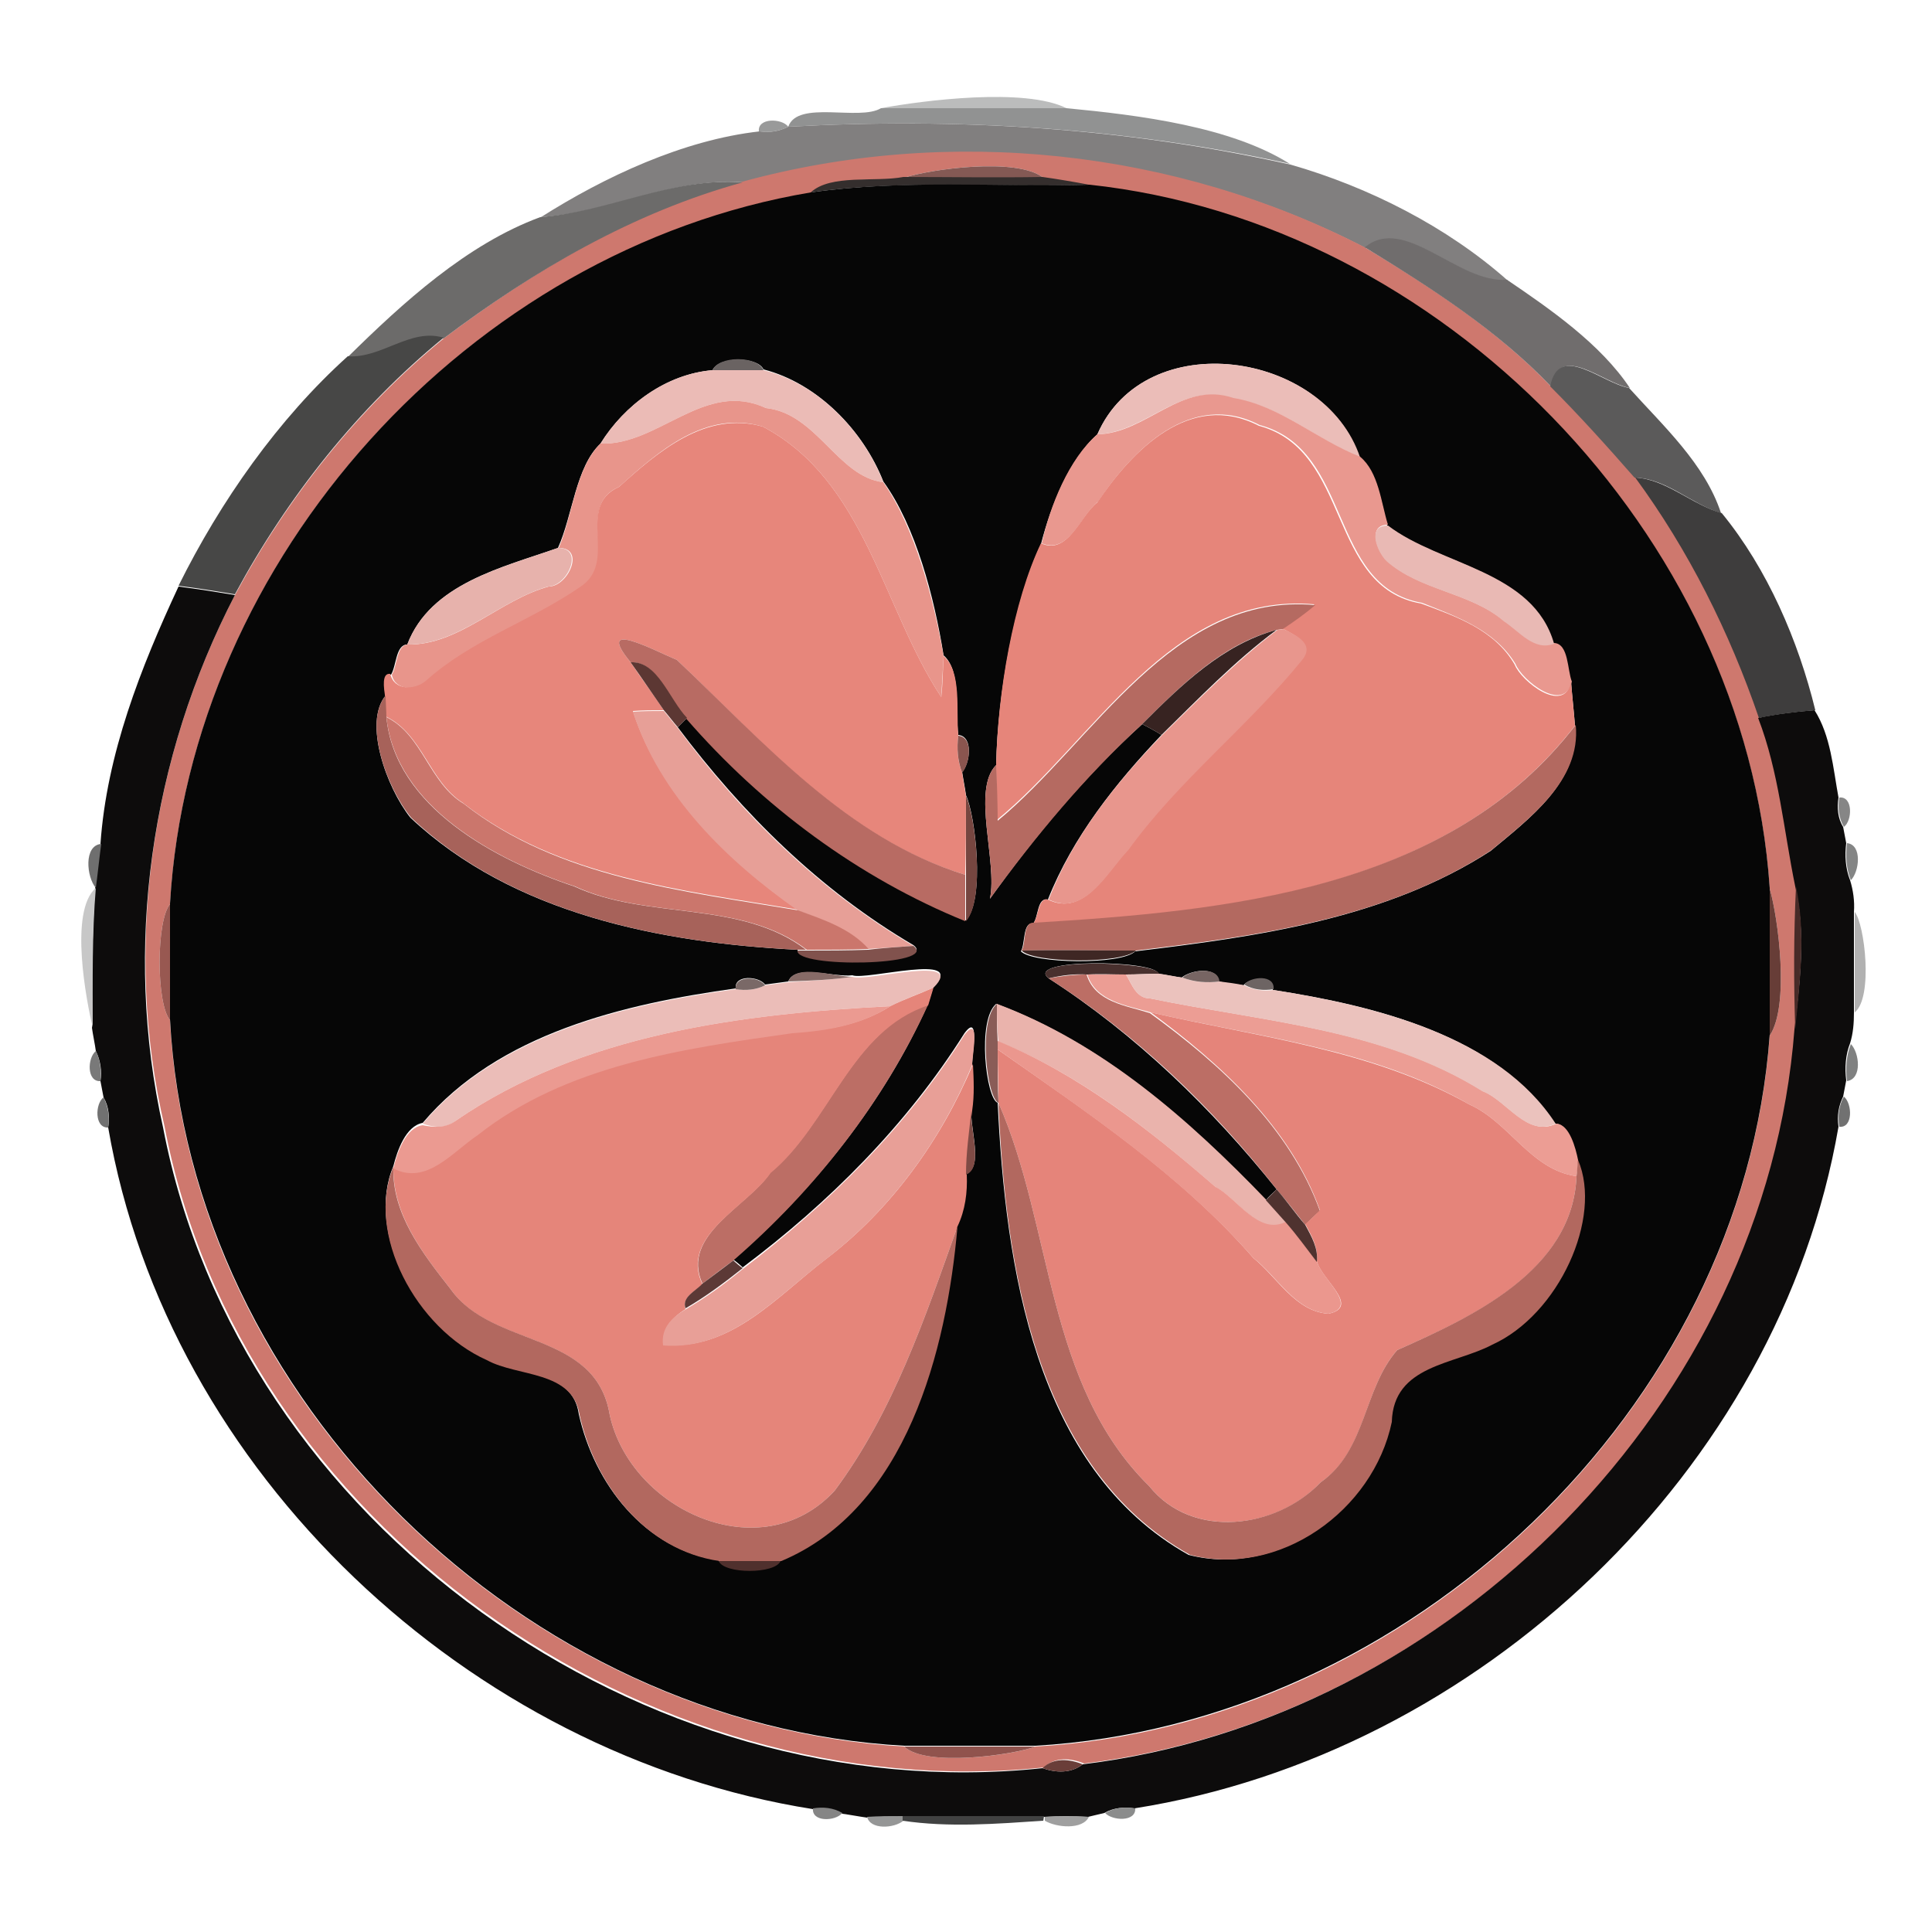 <?xml version="1.0" encoding="utf-8"?>
<!-- Generator: Adobe Illustrator 26.0.3, SVG Export Plug-In . SVG Version: 6.00 Build 0)  -->
<svg version="1.1" id="Layer_1" xmlns="http://www.w3.org/2000/svg" xmlns:xlink="http://www.w3.org/1999/xlink" x="0px" y="0px"
	 viewBox="0 0 250 250" style="enable-background:new 0 0 250 250;" xml:space="preserve">
<style type="text/css">
	.st0{fill:#BBBCBC;}
	.st1{fill:#919292;}
	.st2{fill:#999A9A;}
	.st3{fill:#817F7F;}
	.st4{fill:#CE786E;}
	.st5{fill:#845954;}
	.st6{fill:#6C6B6A;}
	.st7{fill:#342E2D;}
	.st8{fill:#060606;}
	.st9{fill:#706D6D;}
	.st10{fill:#474746;}
	.st11{fill:#6A6362;}
	.st12{fill:#EBBDB8;}
	.st13{fill:#5B5A5A;}
	.st14{fill:#EBBBB6;}
	.st15{fill:#E9988F;}
	.st16{fill:#E8958B;}
	.st17{fill:#E6857A;}
	.st18{fill:#E7867B;}
	.st19{fill:#3E3D3D;}
	.st20{fill:#E9B9B4;}
	.st21{fill:#E7B2AC;}
	.st22{fill:#0D0C0C;}
	.st23{fill:#B56A61;}
	.st24{fill:#372321;}
	.st25{fill:#B86B63;}
	.st26{fill:#E8968D;}
	.st27{fill:#5C3733;}
	.st28{fill:#A7625A;}
	.st29{fill:#E79F97;}
	.st30{fill:#CB766C;}
	.st31{fill:#B36960;}
	.st32{fill:#8A554F;}
	.st33{fill:#764640;}
	.st34{fill:#868686;}
	.st35{fill:#6F6F6F;}
	.st36{fill:#848585;}
	.st37{fill:#C7C7C7;}
	.st38{fill:#673D37;}
	.st39{fill:#472B28;}
	.st40{fill:#985851;}
	.st41{fill:#B1B1B1;}
	.st42{fill:#81524D;}
	.st43{fill:#3F2724;}
	.st44{fill:#49302E;}
	.st45{fill:#876B67;}
	.st46{fill:#BC6E65;}
	.st47{fill:#EC9D94;}
	.st48{fill:#EBC2BD;}
	.st49{fill:#776563;}
	.st50{fill:#7A6967;}
	.st51{fill:#6D6463;}
	.st52{fill:#E5857A;}
	.st53{fill:#EB9A91;}
	.st54{fill:#8A5C57;}
	.st55{fill:#EAB3AC;}
	.st56{fill:#E5847A;}
	.st57{fill:#E89F97;}
	.st58{fill:#EB978E;}
	.st59{fill:#808181;}
	.st60{fill:#797979;}
	.st61{fill:#717171;}
	.st62{fill:#B2685F;}
	.st63{fill:#7F4B45;}
	.st64{fill:#4F322F;}
	.st65{fill:#5C3936;}
	.st66{fill:#50302D;}
	.st67{fill:#90534D;}
	.st68{fill:#6A3E39;}
	.st69{fill:#858585;}
	.st70{fill:#8B8C8C;}
	.st71{fill:#959696;}
	.st72{fill:#414242;}
	.st73{fill:#9F9F9F;}
</style>
<g id="_x23_bbbcbcff">
	<path class="st0" d="M114,14c5.4-1,18.6-2.7,24,0C130,14,122,14,114,14z"/>
</g>
<g id="_x23_919292ff">
	<path class="st1" d="M102,16.4c1.2-3.5,9.2-0.7,12-2.4c8,0,16,0,24,0c9.5,0.9,21.3,2.4,28.9,7.2C145.6,16.5,123.8,15.2,102,16.4z"
		/>
</g>
<g id="_x23_999a9aff">
	<path class="st2" d="M98.2,17c-0.2-1.8,3-1.7,3.8-0.6C100.8,17,99.5,17.2,98.2,17z"/>
</g>
<g id="_x23_817f7fff">
	<path class="st3" d="M102,16.4c21.8-1.2,43.6,0.1,65,4.9c10.1,2.9,20.2,8,28.1,15c-6.4,0.5-13.2-8.5-18.4-4.2
		c-24.6-12.7-53.8-15.7-80.5-8.5c-9-0.7-17.3,3.9-26.2,4.5c8.2-5.2,18.4-10,28.3-11.1C99.5,17.2,100.8,17,102,16.4z"/>
</g>
<g id="_x23_ce786eff">
	<path class="st4" d="M96.1,23.5c26.7-7.3,55.9-4.2,80.5,8.5c8.6,5.2,17.1,10.7,24.1,18c3.8,3.8,7.4,7.8,11,11.7
		c6.9,9.5,12.2,20,16,31.1c2.7,7,3.3,14.5,4.8,21.8c-0.3,6.2-0.3,12.3-0.1,18.5c-3.7,48.2-44.4,89.3-92.1,95.1
		c-1.7-0.7-3.8-0.9-5.2,0.5c-51.5,5.4-104-31.6-113.8-82.9C15.9,122.7,19.5,98,30.4,77c6.8-12.6,15.9-24.1,27-33.2
		C69.1,35,81.8,27.4,96.1,23.5 M117,23c-3.7,0.6-9.5-0.4-12,2C60.8,32.3,24.6,72.2,22,117c-1.8,2.1-1.8,12.9,0,15
		c2.5,49.3,46.1,91.2,95,94c2.8,2.7,14.2,1.1,17,0c48.1-2.7,91.5-43.5,95-92c2.6-3.9,1.1-15.2,0-19c-3.1-45.9-42.5-86.1-88-91
		c-1.5-0.2-4.5-0.7-6-1C131.6,20.3,120.3,21.9,117,23z"/>
</g>
<g id="_x23_845954ff">
	<path class="st5" d="M117,23c3.3-1.1,14.6-2.7,18,0C129,23,123,23,117,23z"/>
</g>
<g id="_x23_6c6b6aff">
	<path class="st6" d="M69.9,28.1c8.9-0.7,17.1-5.2,26.2-4.5c-14.2,3.9-27,11.4-38.7,20.2c-4.3-1.3-8,2.7-12.4,2.4
		C52.1,39.2,60.4,31.6,69.9,28.1z"/>
</g>
<g id="_x23_342e2dff">
	<path class="st7" d="M104.9,24.9c2.6-2.4,8.3-1.3,12-2c6,0,12,0.1,18,0c1.5,0.2,4.5,0.7,6,1C129,24.3,116.9,23.2,104.9,24.9z"/>
</g>
<g id="_x23_060606ff">
	<path class="st8" d="M104.9,24.9c11.9-1.7,24-0.7,36.1-1c45.5,4.9,84.9,45.1,88,91c0,6.3,0,12.7,0,19c-3.5,48.5-46.8,89.2-95,92
		c-5.7,0-11.4,0-17,0c-48.9-2.7-92.4-44.7-95-94c0-5,0-10,0-15C24.6,72.2,60.8,32.3,104.9,24.9 M92.2,47.9c-6,0.5-11.4,4.5-14.5,9.5
		c-3.2,3-3.6,9.3-5.5,13.5c-7.1,2.5-16.5,4.6-19.5,12.5c-1.5,0-1.4,2.8-2.1,3.9c-0.8-0.1-1,0.8-0.7,2.7c-2.9,3.5,0.1,11.9,3.2,15.8
		c13.3,12.5,32.5,16.2,50.1,17.1c-0.3,2.3,18.4,2,15-0.6c-12.1-7.1-22.1-17-30.5-28.2c0.3-0.3,0.9-0.9,1.2-1.2
		c9.7,11.3,22.2,20.6,36.1,26.2c2.5-2.8,1.2-13.6,0-16.2c-0.1-0.8-0.4-2.3-0.5-3c1-1.1,1.5-4.6-0.5-4.8c-0.4-3.2,0.4-8.3-1.9-10.3
		c-1.2-7.5-3.6-16.7-7.8-22.5c-2.6-6.6-8.5-12.7-15.5-14.5C98,46.1,93,46.1,92.2,47.9 M142,56.2c-3.7,3.3-6,9.2-7.3,14.2
		c-3.5,7.5-5.6,19.3-5.8,28.6c-3.2,3.2,0.2,12.5-0.8,17.3c5.8-8.1,12.2-15.8,19.7-22.6c0.6,0.3,1.9,1,2.5,1.4
		c-5.9,6.2-11.5,13.2-14.7,21.3c-1.4-0.3-1.2,2.2-1.9,3.1c-1.4-0.2-1,2.6-1.6,3.6c1.5,1.6,13,1.8,14.8,0c15.8-1.9,32.4-4.2,46-13
		c4.9-4.1,11.6-9,10.9-16.2c-0.1-1.4-0.4-4.2-0.5-5.6c-0.6-1.5-0.4-4.9-2.3-5c-2.7-9.5-14.8-10.1-21.5-15.3c-0.8-3-1.2-6.8-3.6-8.8
		C171.4,45.4,148.2,42,142,56.2 M135.7,126.6c11.3,7.3,21.1,16.8,29.5,27.3c-0.4,0.4-1.1,1-1.4,1.4c-10-10.4-21.2-20.3-34.9-25.4
		c-2.5,2.1-1.3,12.3,0.2,12.8c1,21,4.7,47.3,24.7,58.5c11.6,3,23.7-5.8,26.1-17.2c0.2-7.4,8-7.5,13-10c8.7-3.9,14.4-16.4,11.1-23.9
		c-0.3-1.6-1-4.7-2.8-4.7c-7.4-11.4-23.4-15.3-36.5-17.3c0.2-1.8-3-1.7-3.8-0.6c-0.8-0.1-2.4-0.3-3.2-0.5c-0.2-2-3.6-1.5-4.8-0.5
		c-0.8-0.1-2.2-0.4-3-0.5C149.5,124.2,132.4,124,135.7,126.6 M102,127c-0.8,0.1-2.2,0.3-3,0.4c-0.8-1.1-4-1.3-3.8,0.5
		c-14.4,2-30.7,5.8-40.5,17.4c-2.2,0.4-3.3,3.6-3.8,5.6c-3.6,8.5,3,20.9,12.1,25c4,2.2,11.1,1.3,11.9,7.1c2,9,8.5,17.5,18.1,18.9
		c0.7,1.7,7.3,1.7,8,0c16.2-6.8,21.4-27.2,22.8-43.3c1-2.1,1.2-4.4,1.2-6.7c2.3-0.9,0.5-5.8,0.7-8.3c0.3-2,0.2-4,0.1-6
		c0-1.3,1-6.6-1-3.9c-7.5,11.9-17.5,21.9-28.7,30.3c-0.3-0.3-0.9-0.8-1.2-1c10.5-9.1,19.5-20.4,25.2-33.1c0.2-0.6,0.5-1.7,0.7-2.3
		c4.4-4.4-8.8-0.7-10.5-1.4C107.9,126.5,102.9,124.7,102,127z"/>
</g>
<g id="_x23_706d6dff">
	<path class="st9" d="M176.6,32c5.2-4.3,12.1,4.7,18.4,4.2c5.6,3.8,12.1,8.3,15.9,14c-3.5-0.6-9.1-6-10.2-0.2
		C193.7,42.7,185.1,37.2,176.6,32z"/>
</g>
<g id="_x23_474746ff">
	<path class="st10" d="M45,46.1c4.4,0.3,8.1-3.7,12.4-2.4c-11.1,9.1-20.2,20.6-27,33.2c-2.4-0.4-4.9-0.8-7.3-1.1
		C28.5,64.9,36,54.2,45,46.1z"/>
</g>
<g id="_x23_6a6362ff">
	<path class="st11" d="M92.2,47.9c0.8-1.9,5.8-1.9,6.6,0C97.2,48,93.9,47.9,92.2,47.9z"/>
</g>
<g id="_x23_ebbdb8ff">
	<path class="st12" d="M142,56.2c6.2-14.2,29.4-10.8,34,3c-5.6-2.3-10.3-6.7-16.4-7.6C152.9,49.2,148.3,56,142,56.2z"/>
	<path class="st12" d="M110.3,126.4c1.7,0.7,14.9-3,10.5,1.4c-1.9,0.8-3.8,1.5-5.6,2.4c-19.3,1-39.9,3.6-56.2,14.8
		c-1.3,1.1-2.9,0.9-4.3,0.4c9.8-11.6,26.1-15.4,40.5-17.4c1.3,0.2,2.6,0.1,3.8-0.5c0.8-0.1,2.2-0.3,3-0.4
		C104.8,126.9,107.6,126.8,110.3,126.4z"/>
</g>
<g id="_x23_5b5a5aff">
	<path class="st13" d="M200.6,50c1.1-5.8,6.7-0.4,10.2,0.2c4.4,4.9,9.8,9.8,11.9,16.2c-3.9-1.2-7.1-4.5-11.2-4.6
		C208,57.8,204.4,53.8,200.6,50z"/>
</g>
<g id="_x23_ebbbb6ff">
	<path class="st14" d="M77.7,57.4c3.1-5,8.5-9,14.5-9.5c1.6,0,4.9,0,6.6,0c7,1.7,12.9,7.8,15.5,14.5c-5.9-0.7-8.6-8.9-15.2-9.6
		C91.2,49.1,85.2,57.7,77.7,57.4z"/>
</g>
<g id="_x23_e9988fff">
	<path class="st15" d="M142,56.2c6.3-0.1,10.9-7,17.6-4.7c6.1,1,10.8,5.4,16.4,7.6c2.4,2,2.7,5.9,3.6,8.8c-2.7,0-1.4,3.4-0.2,4.6
		c4.3,3.9,10.7,4.1,15.2,7.8c2,1.3,3.9,3.8,6.5,2.9c1.9,0.1,1.7,3.5,2.3,5c-1,4.2-6.5-0.2-7.3-2.3c-2.7-4.4-7.6-6.1-12.1-7.9
		c-12.2-2.1-8.9-19.8-21-23c-8.9-4.6-16.5,3.3-20.9,9.9c-2.2,1.7-3.8,6.9-7.3,5.4C135.9,65.4,138.3,59.4,142,56.2z"/>
</g>
<g id="_x23_e8958bff">
	<path class="st16" d="M77.7,57.4c7.5,0.3,13.5-8.3,21.4-4.6c6.6,0.7,9.3,8.9,15.2,9.6c4.1,5.9,6.5,15,7.8,22.5
		c-0.1,1.8-0.2,3.6-0.3,5.3c-7.6-11.5-9.8-28-23.1-35c-7.4-2.2-13.5,3.2-18.6,7.8c-5.7,2.5,0.1,9.6-4.9,13.1
		c-6.4,4.4-14,6.8-19.9,12.1c-1.4,1.2-4.2,1.2-4.6-0.9c0.7-1.1,0.6-3.9,2.1-3.9c6.6,0.1,11.9-5.8,18.2-7.5c2.5,0,4.8-5,1.3-5
		C74.1,66.7,74.5,60.5,77.7,57.4z"/>
</g>
<g id="_x23_e6857aff">
	<path class="st17" d="M142,65c4.5-6.7,12-14.5,20.9-9.9c12,3.2,8.8,20.9,21,23c4.6,1.7,9.5,3.4,12.1,7.9c0.8,2.1,6.3,6.5,7.3,2.3
		c0.1,1.4,0.4,4.2,0.5,5.6c-16.5,21.4-45.3,24.1-70.1,25.6c0.7-0.8,0.6-3.4,1.9-3.1c4.7,2.3,7.6-3.6,10.3-6.4
		c6.5-9.1,15.4-16,22.4-24.7c1.7-2.1-0.8-3.1-2.4-4c1.4-1,2.8-2,4.2-3.1c-18.5-1.7-28.6,17.7-41.1,27.9c0-1.8-0.1-5.4-0.1-7.2
		c0.2-9.3,2.2-21.1,5.8-28.6C138.2,71.9,139.8,66.7,142,65z"/>
</g>
<g id="_x23_e7867bff">
	<path class="st18" d="M80.1,63c5-4.5,11.2-9.9,18.6-7.8c13.3,7,15.5,23.5,23.1,35c0.2-1.8,0.2-3.6,0.3-5.3c2.4,2,1.6,7.1,1.9,10.3
		c-0.2,1.6-0.1,3.3,0.5,4.8c0.1,0.8,0.4,2.3,0.5,3c0,3.4,0,6.8-0.1,10.2c-15.3-4.6-26.1-17.1-37.3-27.8c-3.1-1.3-10.7-5.4-6,0.3
		c1.4,2.1,2.9,4.1,4.3,6.2c-1.4,0-2.7,0-4,0.1c3.5,10.8,12.2,19.3,21.3,25.7c-14.8-2.5-31.1-4.2-43.3-13.8c-4.4-2.8-5.2-8.9-10-11.2
		c0-0.7-0.1-2.1-0.1-2.8c-0.3-1.9-0.1-2.8,0.7-2.7c0.5,2.2,3.2,2.1,4.6,0.9c5.9-5.3,13.5-7.7,19.9-12.1C80.2,72.7,74.3,65.6,80.1,63
		z"/>
</g>
<g id="_x23_3e3d3dff">
	<path class="st19" d="M211.6,61.8c4,0.2,7.3,3.5,11.2,4.6c5.9,7.2,9.9,16.5,12.1,25.5c-2.5,0.2-4.9,0.5-7.3,1
		C223.8,81.8,218.5,71.2,211.6,61.8z"/>
</g>
<g id="_x23_e9b9b4ff">
	<path class="st20" d="M179.4,72.6c-1.2-1.2-2.6-4.6,0.2-4.6c6.8,5.2,18.8,5.8,21.5,15.3c-2.6,1-4.5-1.6-6.5-2.9
		C190.2,76.6,183.8,76.5,179.4,72.6z"/>
</g>
<g id="_x23_e7b2acff">
	<path class="st21" d="M52.7,83.4c3-7.9,12.5-10,19.5-12.5c3.5,0,1.2,5-1.3,5C64.6,77.7,59.3,83.5,52.7,83.4z"/>
</g>
<g id="_x23_0d0c0cff">
	<path class="st22" d="M23.1,75.9c2.4,0.3,4.9,0.7,7.3,1.1c-10.9,21-14.5,45.7-9.3,68.9c9.8,51.3,62.2,88.4,113.8,82.9
		c1.7,0.6,3.7,0.7,5.2-0.5c47.7-5.8,88.4-46.9,92.1-95.1c0.7-6.1,1.5-12.4,0.1-18.5c-1.5-7.3-2.1-14.8-4.8-21.8
		c2.4-0.5,4.8-0.8,7.3-1c2.1,3.3,2.4,7.5,3.1,11.3c-0.2,1.3-0.1,2.7,0.6,3.8c0.1,0.5,0.3,1.6,0.4,2.1c-0.2,1.6-0.1,3.3,0.5,4.8
		c0.4,1.3,0.6,2.7,0.5,4.1c0,4.3,0,8.7,0,13c0,1.4-0.1,2.7-0.5,4c-0.6,1.5-0.7,3.2-0.5,4.8c-0.1,0.5-0.3,1.6-0.4,2.1
		c-0.6,1.2-0.8,2.5-0.6,3.9c-7.7,44.6-46.7,81.2-91.1,88.2c-1.3-0.2-2.7-0.1-3.9,0.6c-0.5,0.1-1.6,0.4-2.1,0.5
		c-1.9-0.1-3.8-0.1-5.7,0c-6.1,0-12.2-0.1-18.3,0c-1.5-0.1-3.1,0-4.6,0.1c-0.8-0.1-2.4-0.4-3.2-0.5c-1.2-0.6-2.5-0.8-3.8-0.6
		c-44.4-7-83.5-43.5-91.2-88.2c0.2-1.3,0.1-2.7-0.6-3.9c-0.1-0.5-0.3-1.6-0.4-2.1c0.2-1.3,0-2.7-0.6-3.9c-0.1-0.8-0.4-2.2-0.5-3
		c0-6.1,0-12.1,0.4-18.1c0.2-1.4,0.5-4.3,0.7-5.7C13.8,97.6,18.2,86.4,23.1,75.9z"/>
</g>
<g id="_x23_b56a61ff">
	<path class="st23" d="M129.1,106.2c12.4-10.2,22.6-29.6,41.1-27.9c-1.3,1.1-2.7,2.1-4.2,3.1l-0.8,0.1c-7,1.8-12.4,7.2-17.4,12.2
		c-7.4,6.8-13.8,14.5-19.7,22.6c1-4.8-2.4-14.1,0.8-17.3C129,100.8,129.1,104.4,129.1,106.2z"/>
</g>
<g id="_x23_372321ff">
	<path class="st24" d="M147.8,93.7c5-5,10.4-10.3,17.4-12.2c-5.4,4-10.1,8.9-14.9,13.6C149.7,94.7,148.4,94,147.8,93.7z"/>
</g>
<g id="_x23_b86b63ff">
	<path class="st25" d="M81.6,85.7c-4.7-5.7,2.9-1.6,6-0.3c11.2,10.6,22,23.1,37.3,27.8c0,2,0,4,0,6c-13.8-5.6-26.3-14.9-36.1-26.2
		C86.6,90.6,85.1,85.6,81.6,85.7z"/>
</g>
<g id="_x23_e8968dff">
	<path class="st26" d="M150.4,95.1c4.8-4.7,9.5-9.5,14.9-13.6l0.8-0.1c1.6,0.8,4.1,1.9,2.4,4C161.5,94,152.5,101,146,110
		c-2.7,2.8-5.6,8.7-10.3,6.4C138.8,108.3,144.4,101.3,150.4,95.1z"/>
</g>
<g id="_x23_5c3733ff">
	<path class="st27" d="M81.6,85.7c3.5-0.2,5,4.8,7.3,7.2c-0.3,0.3-0.9,0.9-1.2,1.2c-0.6-0.7-1.2-1.5-1.8-2.2
		C84.5,89.9,83.1,87.8,81.6,85.7z"/>
</g>
<g id="_x23_a7625aff">
	<path class="st28" d="M53.2,105.8C50,101.9,47,93.5,49.9,90c0,0.7,0.1,2.1,0.1,2.8c1.1,11.6,14.1,18.5,24.3,21.9
		c9.5,4.4,21.5,1.7,30,8.2l-1.1,0C85.7,122,66.4,118.3,53.2,105.8z"/>
</g>
<g id="_x23_e79f97ff">
	<path class="st29" d="M81.9,92.1c1.3-0.1,2.7-0.1,4-0.1c0.6,0.7,1.2,1.5,1.8,2.2c8.3,11.2,18.4,21.1,30.5,28.2
		c-1.5,0.1-4.5,0.3-5.9,0.4c-2.4-2.6-5.8-3.7-9.1-5C94.1,111.4,85.4,103,81.9,92.1z"/>
</g>
<g id="_x23_cb766cff">
	<path class="st30" d="M50,92.8c4.7,2.3,5.5,8.5,10,11.2c12.2,9.6,28.4,11.3,43.3,13.8c3.2,1.2,6.7,2.3,9.1,5
		c-2.7,0.1-5.3,0.1-8,0.1c-8.5-6.5-20.5-3.8-30-8.2C64.1,111.3,51.2,104.4,50,92.8z"/>
</g>
<g id="_x23_b36960ff">
	<path class="st31" d="M133.8,119.4c24.8-1.5,53.7-4.2,70.1-25.6c0.7,7.2-6,12.1-10.9,16.2c-13.6,8.9-30.2,11.1-46,13
		c-4.9,0-9.9-0.1-14.8,0C132.8,122,132.3,119.3,133.8,119.4z"/>
</g>
<g id="_x23_8a554fff">
	<path class="st32" d="M124,95.2c2,0.2,1.5,3.6,0.5,4.8C123.9,98.4,123.8,96.8,124,95.2z"/>
</g>
<g id="_x23_764640ff">
	<path class="st33" d="M125,103c1.2,2.6,2.5,13.4,0,16.2c0-2,0-4,0-6C125,109.8,125,106.4,125,103z"/>
</g>
<g id="_x23_868686ff">
	<path class="st34" d="M238,103.2c1.8-0.2,1.7,3,0.6,3.8C237.9,105.8,237.8,104.5,238,103.2z"/>
</g>
<g id="_x23_6f6f6fff">
	<path class="st35" d="M12.4,114.9c-1.2-1.4-1.6-5.5,0.7-5.7C12.9,110.6,12.6,113.5,12.4,114.9z"/>
</g>
<g id="_x23_848585ff">
	<path class="st36" d="M239,109.1c2,0.2,1.6,3.7,0.5,4.8C238.9,112.4,238.8,110.8,239,109.1z"/>
</g>
<g id="_x23_c7c7c7ff">
	<path class="st37" d="M12,133c-0.8-3.4-3.1-15.1,0.4-18.1C11.9,120.9,12,127,12,133z"/>
</g>
<g id="_x23_673d37ff">
	<path class="st38" d="M229,115c1.1,3.8,2.6,15.1,0,19C229,127.7,229,121.3,229,115z"/>
</g>
<g id="_x23_472b28ff">
	<path class="st39" d="M232.4,114.7c1.3,6.1,0.5,12.4-0.1,18.5C232.1,127.1,232.1,120.9,232.4,114.7z"/>
</g>
<g id="_x23_985851ff">
	<path class="st40" d="M22,132c-1.8-2.1-1.8-12.9,0-15C22,122,22,127,22,132z"/>
</g>
<g id="_x23_b1b1b1ff">
	<path class="st41" d="M240,118c1.3,1.6,2.4,11.1,0,13C240,126.7,240,122.3,240,118z"/>
</g>
<g id="_x23_81524dff">
	<path class="st42" d="M118.2,122.4c3.4,2.6-15.3,2.9-15,0.6l1.1,0c2.7,0,5.3,0,8-0.1C113.8,122.7,116.8,122.5,118.2,122.4z"/>
</g>
<g id="_x23_3f2724ff">
	<path class="st43" d="M132.2,123c4.9-0.1,9.9,0,14.8,0C145.1,124.8,133.6,124.6,132.2,123z"/>
</g>
<g id="_x23_49302eff">
	<path class="st44" d="M135.7,126.6c-3.3-2.6,13.7-2.3,14.3-0.6c-1.4,0-2.9,0.1-4.3,0.1c-1.7,0-3.3-0.1-5,0
		C139,126,137.4,126.2,135.7,126.6z"/>
</g>
<g id="_x23_876b67ff">
	<path class="st45" d="M102,127c1-2.4,5.9-0.6,8.3-0.6C107.6,126.8,104.8,126.9,102,127z"/>
</g>
<g id="_x23_bc6e65ff">
	<path class="st46" d="M135.7,126.6c1.6-0.3,3.3-0.5,4.9-0.5c1.1,3.6,5.1,4,8.2,5c9.1,6.6,18.1,14.8,22,25.6
		c-0.5,0.4-1.4,1.3-1.9,1.8c-1.2-1.5-2.4-3.1-3.7-4.6C156.9,143.3,147.1,133.9,135.7,126.6z"/>
	<path class="st46" d="M99.7,151.7c7.7-6.4,10.4-18.4,20.4-21.7c-5.8,12.7-14.7,24-25.2,33.1c-1.4,1-2.7,2-4,3
		C88,159.8,96.8,156.1,99.7,151.7z"/>
</g>
<g id="_x23_ec9d94ff">
	<path class="st47" d="M140.7,126.1c1.7,0,3.3,0,5,0c0.8,1.3,1.3,3.1,3.2,3.1c14.5,3,30.1,3.9,43,12c3.1,1.2,5.7,6,9.5,4.2
		c1.7,0.1,2.5,3.2,2.8,4.7c0,0.5-0.1,1.6-0.2,2.1c-5.9-0.8-8.7-7-13.9-9.3c-12.5-7.2-27.3-8.7-41.2-11.9
		C145.8,130.1,141.8,129.6,140.7,126.1z"/>
</g>
<g id="_x23_ebc2bdff">
	<path class="st48" d="M145.7,126.1c1.4,0,2.9-0.1,4.3-0.1c0.8,0.1,2.2,0.4,3,0.5c1.5,0.6,3.2,0.7,4.8,0.5c0.8,0.1,2.4,0.3,3.2,0.5
		c1.2,0.6,2.5,0.8,3.8,0.6c13.1,2.1,29.1,5.9,36.5,17.3c-3.8,1.8-6.3-3-9.5-4.2c-13-8.1-28.5-9-43-12
		C147,129.2,146.5,127.4,145.7,126.1z"/>
</g>
<g id="_x23_776563ff">
	<path class="st49" d="M153,126.5c1.1-1,4.6-1.5,4.8,0.5C156.2,127.2,154.6,127.1,153,126.5z"/>
</g>
<g id="_x23_7a6967ff">
	<path class="st50" d="M95.2,128c-0.2-1.8,3-1.7,3.8-0.5C97.8,128.1,96.5,128.2,95.2,128z"/>
</g>
<g id="_x23_6d6463ff">
	<path class="st51" d="M161,127.4c0.9-1.1,4-1.3,3.8,0.6C163.5,128.2,162.2,128.1,161,127.4z"/>
</g>
<g id="_x23_e5857aff">
	<path class="st52" d="M115.2,130.2c1.8-0.9,3.8-1.6,5.6-2.4c-0.2,0.6-0.5,1.7-0.7,2.3c-10,3.3-12.7,15.3-20.4,21.7
		c-3,4.4-11.8,8.1-8.8,14.4c-0.9,0.9-2.7,1.6-2.2,3.2c-1.7,1.1-3.1,2.5-2.8,4.6c8.7,0.8,14.7-6.3,21-11.1c8.4-6.4,14.9-15.4,19-25.2
		c0.1,2,0.2,4-0.1,6c-0.3,2.7-0.7,5.5-0.7,8.3c0.1,2.3-0.2,4.6-1.2,6.7c-4.2,11.8-8.3,24-15.9,34.2c-9.5,10.3-26.4,2.5-29.1-9.8
		c-1.8-11-15.3-8.6-20.6-16.3c-3.6-4.6-7.5-9.6-7.4-15.8c4.3,2.2,7.6-2.1,10.9-4.3c11.5-9,26.6-11.2,40.7-13.2
		C106.9,133.4,111.4,132.6,115.2,130.2z"/>
</g>
<g id="_x23_eb9a91ff">
	<path class="st53" d="M59,145c16.3-11.2,36.9-13.8,56.2-14.8c-3.8,2.5-8.3,3.2-12.7,3.5c-14.1,2-29.2,4.1-40.7,13.2
		c-3.3,2.2-6.6,6.5-10.9,4.3c0.5-2.1,1.6-5.3,3.8-5.6C56.1,145.9,57.7,146,59,145z"/>
</g>
<g id="_x23_8a5c57ff">
	<path class="st54" d="M129.2,142.7c-1.5-0.6-2.7-10.7-0.2-12.8c0,1.6,0,3.2,0.1,4.9l0,1C129.1,137.5,129.1,140.9,129.2,142.7z"/>
</g>
<g id="_x23_eab3acff">
	<path class="st55" d="M129,129.9c13.7,5.1,24.9,15,34.9,25.4c0.9,1,1.7,1.9,2.6,2.9c-3.6,1.9-6.3-3.1-9.1-4.5
		c-8.5-7.4-17.7-14.7-28.2-18.9C129,133.1,129,131.5,129,129.9z"/>
</g>
<g id="_x23_e5847aff">
	<path class="st56" d="M148.9,131c13.9,3.2,28.6,4.8,41.2,11.9c5.2,2.3,8,8.5,13.9,9.3c-0.5,12.2-13.4,18.2-23.2,22.5
		c-4.4,5-4,13.1-9.9,17.1c-5.6,6-16.6,7.5-22.2,0.5c-13.4-13.2-12.4-33.4-19.5-49.6c0-1.7-0.1-5.2-0.1-6.9
		c11.7,8.2,23.7,16.2,33.1,27c3.1,2.5,5.4,6.9,9.7,7.2c4.2-0.9-0.9-4.4-1.5-6.8c0.2-1.8-0.7-3.3-1.5-4.8c0.5-0.4,1.4-1.3,1.9-1.8
		C167,145.9,157.9,137.6,148.9,131z"/>
</g>
<g id="_x23_e89f97ff">
	<path class="st57" d="M124.8,133.9c2.1-2.7,1,2.6,1,3.9c-4,9.7-10.5,18.7-19,25.2c-6.3,4.8-12.3,11.8-21,11.1
		c-0.3-2.2,1.1-3.6,2.8-4.6c2.6-1.5,5.1-3.3,7.4-5.2C107.3,155.7,117.3,145.8,124.8,133.9z"/>
</g>
<g id="_x23_eb978eff">
	<path class="st58" d="M129.1,134.7c10.5,4.3,19.7,11.5,28.2,18.9c2.8,1.4,5.5,6.3,9.1,4.5c1.4,1.6,2.7,3.4,4,5.1
		c0.6,2.3,5.6,5.9,1.5,6.8c-4.3-0.3-6.6-4.8-9.7-7.2c-9.5-10.8-21.5-18.8-33.1-27L129.1,134.7z"/>
</g>
<g id="_x23_808181ff">
	<path class="st59" d="M239,139.9c-0.2-1.6-0.1-3.3,0.5-4.8C240.6,136.2,241,139.6,239,139.9z"/>
</g>
<g id="_x23_797979ff">
	<path class="st60" d="M12.4,136c0.6,1.2,0.7,2.5,0.6,3.9C11.2,140,11.3,136.9,12.4,136z"/>
</g>
<g id="_x23_717171ff">
	<path class="st61" d="M13.4,142c0.6,1.2,0.8,2.5,0.6,3.9C12.2,146,12.3,142.8,13.4,142z"/>
	<path class="st61" d="M238,145.8c-0.2-1.3-0.1-2.7,0.6-3.9C239.7,142.8,239.8,146,238,145.8z"/>
</g>
<g id="_x23_b2685fff">
	<path class="st62" d="M129.2,142.7c7.1,16.2,6.1,36.4,19.5,49.6c5.6,7,16.5,5.5,22.2-0.5c5.9-4.1,5.5-12.1,9.9-17.1
		c9.7-4.3,22.7-10.3,23.2-22.5c0.1-0.5,0.1-1.6,0.2-2.1c3.2,7.5-2.5,20-11.1,23.9c-4.9,2.6-12.8,2.6-13,10
		c-2.4,11.5-14.6,20.2-26.1,17.2C133.9,190,130.1,163.6,129.2,142.7z"/>
	<path class="st62" d="M63,176c-9.2-4.1-15.7-16.4-12.1-25c-0.2,6.1,3.8,11.2,7.4,15.8c5.4,7.7,18.8,5.3,20.6,16.3
		c2.7,12.3,19.6,20.1,29.1,9.8c7.6-10.2,11.7-22.4,15.9-34.2c-1.4,16.1-6.6,36.5-22.8,43.3c-2.7,0-5.4,0-8,0
		c-9.6-1.4-16.1-9.9-18.1-18.9C74.1,177.3,67,178.2,63,176z"/>
</g>
<g id="_x23_7f4b45ff">
	<path class="st63" d="M125,152c0-2.8,0.4-5.5,0.7-8.3C125.5,146.2,127.3,151.1,125,152z"/>
</g>
<g id="_x23_4f322fff">
	<path class="st64" d="M165.2,153.9c1.3,1.5,2.4,3.1,3.7,4.6c0.8,1.5,1.7,3,1.5,4.8c-1.3-1.7-2.6-3.5-4-5.1c-0.9-1-1.7-1.9-2.6-2.9
		C164.2,154.9,164.9,154.2,165.2,153.9z"/>
</g>
<g id="_x23_5c3936ff">
	<path class="st65" d="M90.9,166.1c1.3-1,2.7-2,4-3c0.3,0.3,0.9,0.8,1.2,1c-2.4,1.9-4.8,3.7-7.4,5.2C88.2,167.8,90,167.1,90.9,166.1
		z"/>
</g>
<g id="_x23_50302dff">
	<path class="st66" d="M93,202c2.7,0,5.4,0,8,0C100.3,203.7,93.7,203.7,93,202z"/>
</g>
<g id="_x23_90534dff">
	<path class="st67" d="M117,226c5.7,0,11.3,0,17,0C131.1,227.1,119.8,228.7,117,226z"/>
</g>
<g id="_x23_6a3e39ff">
	<path class="st68" d="M134.9,228.8c1.4-1.4,3.5-1.2,5.2-0.5C138.6,229.5,136.6,229.4,134.9,228.8z"/>
</g>
<g id="_x23_858585ff">
	<path class="st69" d="M105.2,234c1.3-0.2,2.6-0.1,3.8,0.6C108.1,235.7,105,235.8,105.2,234z"/>
</g>
<g id="_x23_8b8c8cff">
	<path class="st70" d="M143,234.6c1.2-0.7,2.5-0.8,3.9-0.6C147,235.8,143.9,235.6,143,234.6z"/>
</g>
<g id="_x23_959696ff">
	<path class="st71" d="M112.2,235.1c1.5-0.1,3.1-0.1,4.6-0.1l0.1,0.6C115.7,236.6,112.6,236.8,112.2,235.1z"/>
</g>
<g id="_x23_414242ff">
	<path class="st72" d="M116.8,235c6.1,0,12.2,0,18.3,0l-0.1,0.6c-6,0.4-12.2,0.9-18.2,0L116.8,235z"/>
</g>
<g id="_x23_9f9f9fff">
	<path class="st73" d="M135.2,235.1c1.9-0.1,3.8-0.1,5.7,0c-0.8,1.7-4.2,1.4-5.7,0.5L135.2,235.1z"/>
</g>
</svg>
